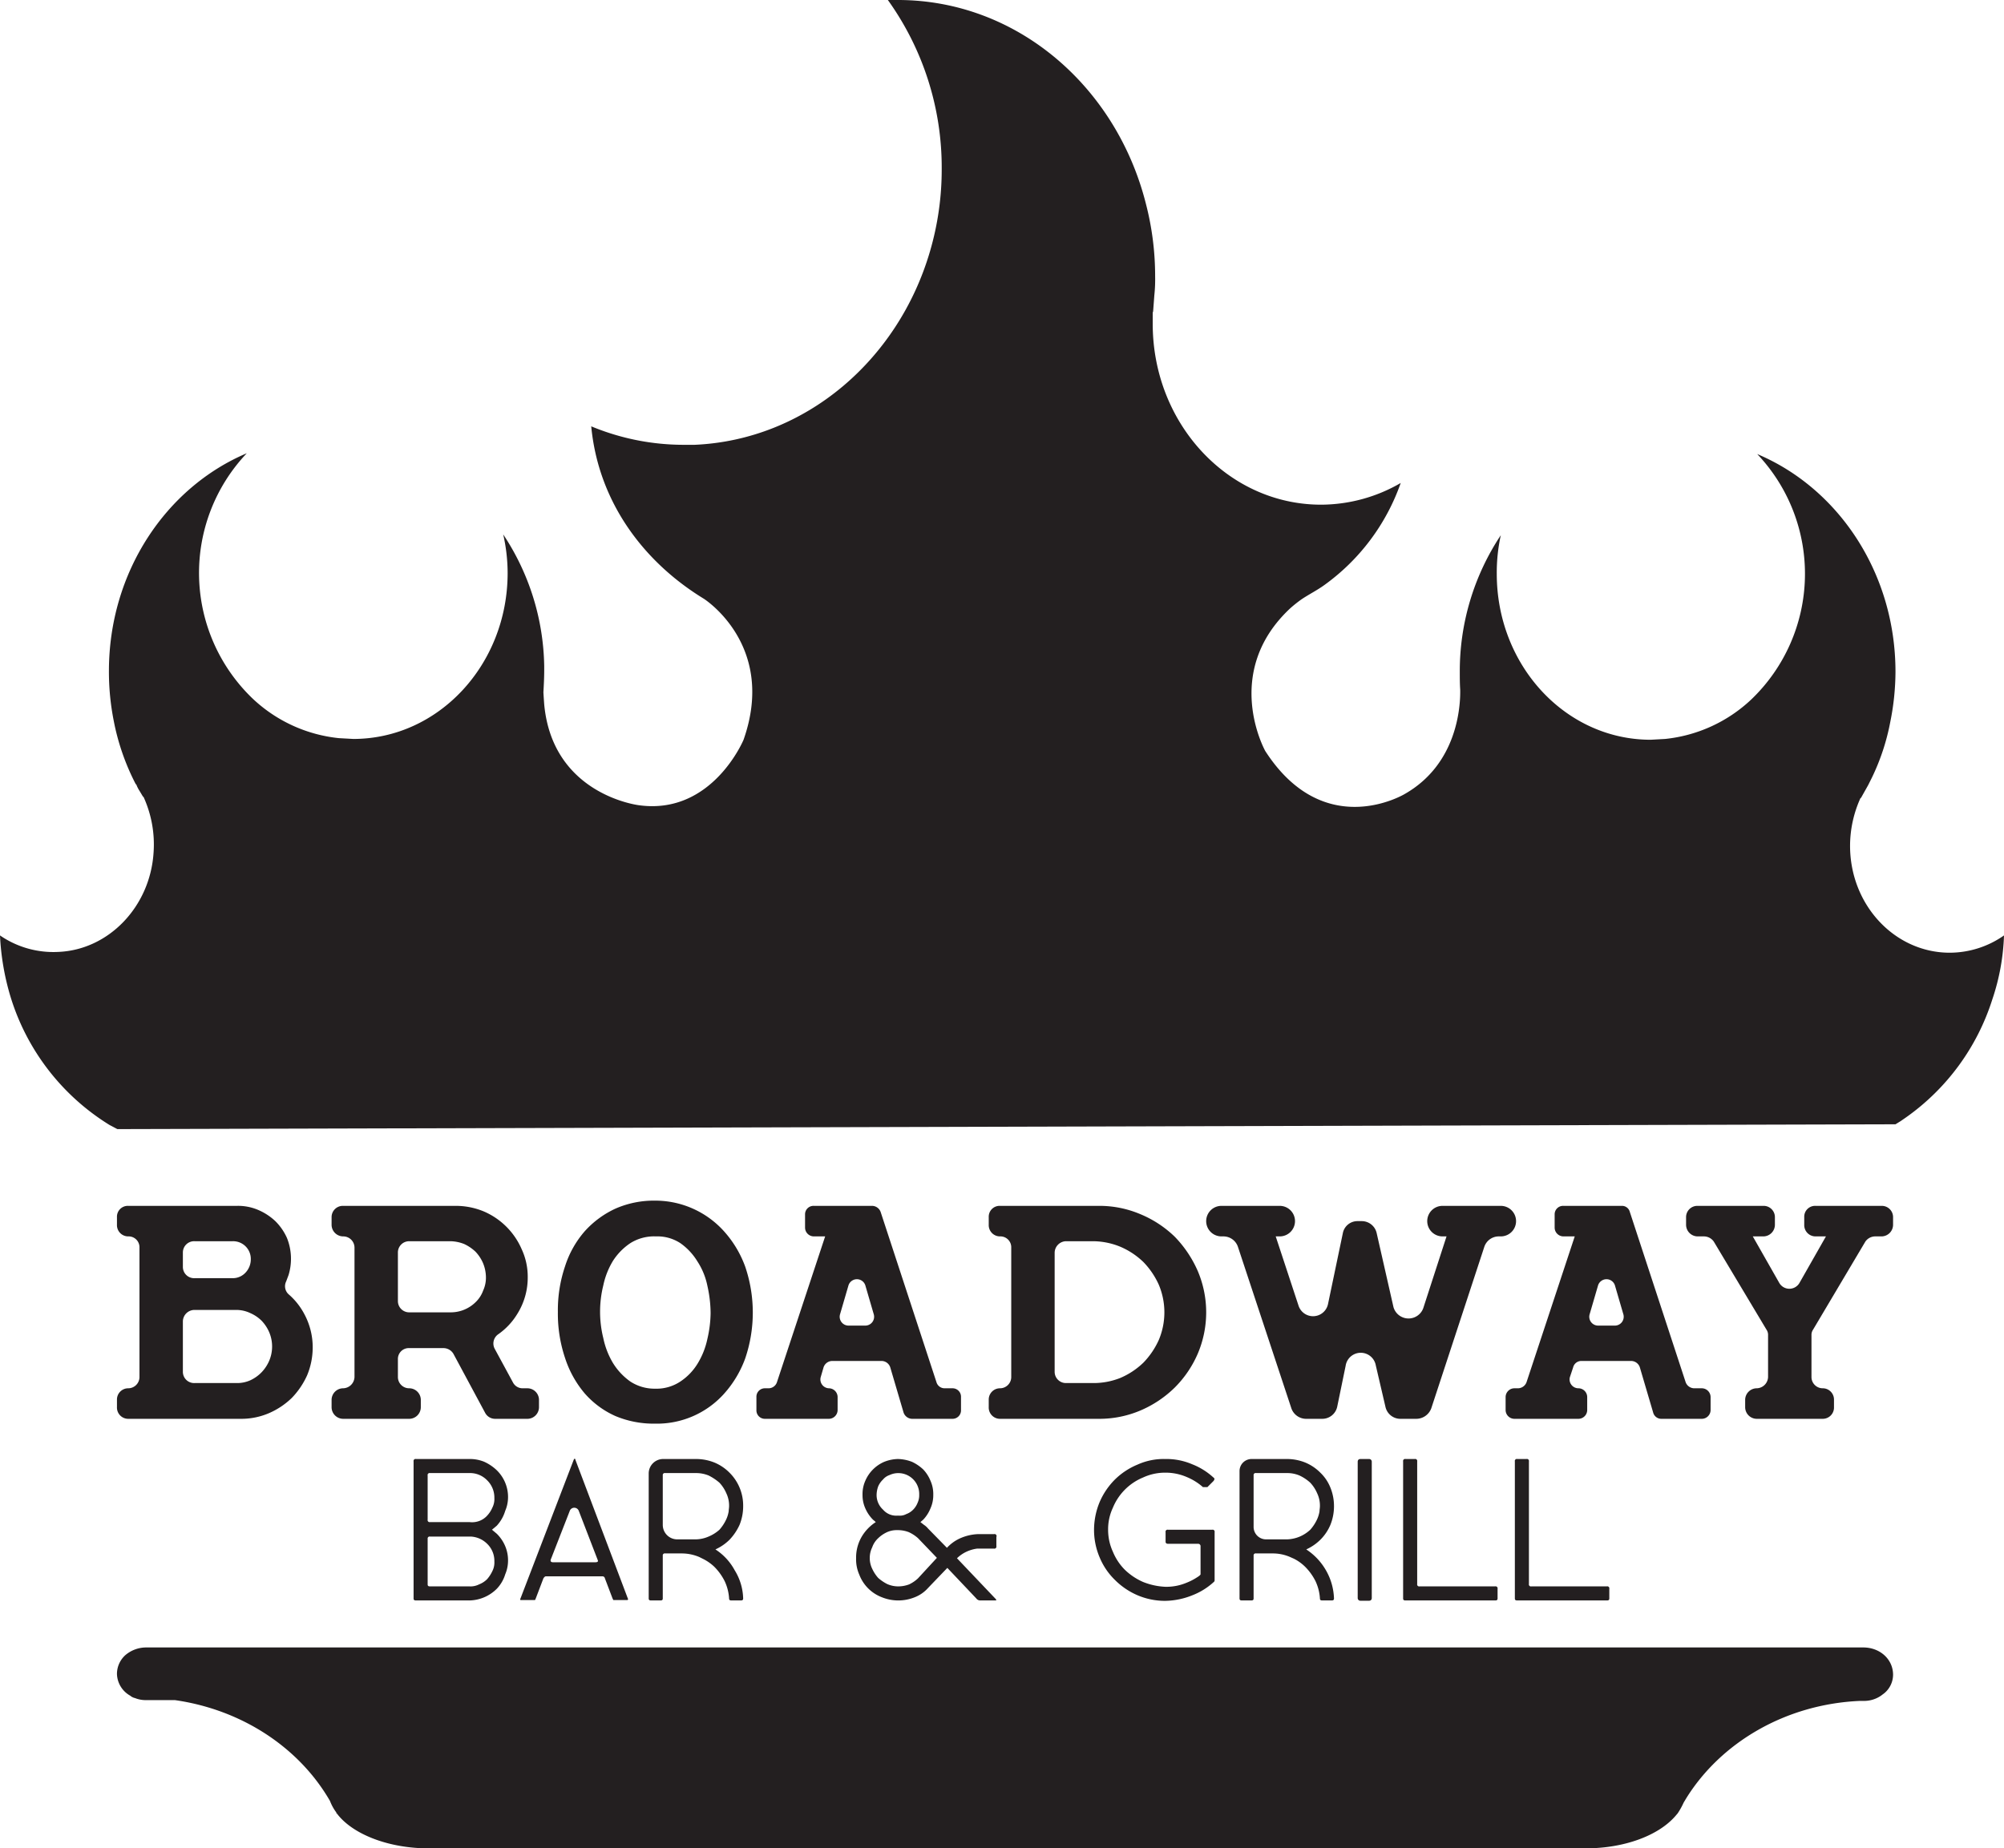 <svg id="Layer_1" data-name="Layer 1" xmlns="http://www.w3.org/2000/svg" viewBox="0 0 498.6 460"><title>Artboard 1</title><path d="M463.6,410H36.5a8,8,0,0,0-5.3,1.9,6.3,6.3,0,0,0-2.1,4.7,6.4,6.4,0,0,0,3.3,5.4,2.7,2.7,0,0,0,1.2.6,7.1,7.1,0,0,0,2.9.5h7c16.8,2.4,31,11.9,38.6,25.1a11.8,11.8,0,0,0,1.6,2.9v.2h.1c3.8,5.1,12.7,8.7,22.9,8.7H394.4c9.8,0,18.2-3.2,22.4-8l.6-.7a18.2,18.2,0,0,0,1.5-2.7l.6-1h0c8.6-13.9,24.7-23.5,43.3-24.3h.8a7.4,7.4,0,0,0,4.4-1.3h0l.8-.6a6,6,0,0,0,2.2-4.6C471,412.9,467.7,410,463.6,410Z" fill="#231f20"/><path d="M125.7,376a8.7,8.7,0,0,0,.7-3.2,9.3,9.3,0,0,0-2.8-6.9,11.3,11.3,0,0,0-3.1-2.1,9.4,9.4,0,0,0-3.7-.7H103.5a.5.5,0,0,0-.6.6v34.1c0,.4.2.5.6.5h13.3a9.9,9.9,0,0,0,6.8-2.9,9,9,0,0,0,2.1-3.6,8.7,8.7,0,0,0,.7-3.3,9,9,0,0,0-.7-3.7,9.5,9.5,0,0,0-2.1-3.1l-1.2-1,1.2-1A9.5,9.5,0,0,0,125.7,376ZM123,388.6a4.7,4.7,0,0,1-.5,2.4,8.6,8.6,0,0,1-1.3,2,5.8,5.8,0,0,1-2,1.3,4.7,4.7,0,0,1-2.4.5H107c-.4,0-.6-.1-.6-.5V382.8a.5.5,0,0,1,.6-.4h10.1a6.2,6.2,0,0,1,4.1,1.8A5.9,5.9,0,0,1,123,388.6Zm-.5-13.4a6.9,6.9,0,0,1-1.3,2,5,5,0,0,1-1.9,1.3,5.2,5.2,0,0,1-2.5.3H107a.5.5,0,0,1-.6-.6v-11a.5.5,0,0,1,.6-.6h9.8a5.9,5.9,0,0,1,4.4,1.8,6,6,0,0,1,1.8,4.4A4.7,4.7,0,0,1,122.5,375.2Z" fill="#231f20"/><path d="M143.2,363.4c-.1-.5-.3-.5-.5,0l-13.2,34.4c-.1.2-.1.3,0,.4h3.6c.1-.1.1-.2.2-.4l1.9-5c.2-.3.4-.5.6-.5h14.1a.6.6,0,0,1,.6.5l1.9,5,.2.4h3.5c.2-.1.2-.2.1-.4Zm4.9,25.4H137.6q-.7,0-.6-.6l4.8-12.3a1.2,1.2,0,0,1,2.2.1l4.7,12.2Q149,388.8,148.1,388.8Z" fill="#231f20"/><path d="M184,379.5a12.3,12.3,0,0,0,.9-4.7,11.5,11.5,0,0,0-3.4-8.3,11.5,11.5,0,0,0-3.7-2.5,12.3,12.3,0,0,0-4.7-.9H165a3.6,3.6,0,0,0-3.6,3.6v31.1c0,.4.2.5.6.5h2.3c.4,0,.6-.1.6-.5V387a.5.5,0,0,1,.6-.4h4.1a11.2,11.2,0,0,1,4.4.9l.8.4a11.5,11.5,0,0,1,2.9,2,13.8,13.8,0,0,1,2.6,3.6,11.8,11.8,0,0,1,1.1,4.3c0,.4.2.5.6.5h2.3c.4,0,.6-.1.6-.5a14,14,0,0,0-2.1-7,14.2,14.2,0,0,0-4.8-5.2,12.1,12.1,0,0,0,3.5-2.4A13.4,13.4,0,0,0,184,379.5Zm-2.7-3.4h0a7.6,7.6,0,0,1-.6,2,10.6,10.6,0,0,1-1.7,2.6,9.5,9.5,0,0,1-2.7,1.7,8.3,8.3,0,0,1-3.2.7h-4.6a3.6,3.6,0,0,1-3.6-3.6V367a.5.5,0,0,1,.6-.4h7.6a8.3,8.3,0,0,1,3.2.6A12.7,12.7,0,0,1,179,369a9,9,0,0,1,1.7,2.6,7.1,7.1,0,0,1,.7,3.2C181.4,375.3,181.3,375.7,181.3,376.1Z" fill="#231f20"/><path d="M247.3,381.8h-4.1a12.1,12.1,0,0,0-4,.9,10.1,10.1,0,0,0-3.6,2.5l-4.7-4.8a4.3,4.3,0,0,0-1-.9l-.9-.7.7-.6a9,9,0,0,0,1.8-2.8,8,8,0,0,0,.7-3.4,8.1,8.1,0,0,0-.7-3.5,9,9,0,0,0-1.8-2.8,10.7,10.7,0,0,0-2.8-1.9,10.4,10.4,0,0,0-3.5-.7,9.8,9.8,0,0,0-3.4.7,9,9,0,0,0-4.7,4.7,8.1,8.1,0,0,0-.7,3.5,8,8,0,0,0,.7,3.4,9.2,9.2,0,0,0,1.9,2.8l.7.6a10.9,10.9,0,0,0-3.6,3.8,10.3,10.3,0,0,0-1.3,5.2,9.4,9.4,0,0,0,.8,4.1,9.7,9.7,0,0,0,5.6,5.6,10.9,10.9,0,0,0,8.2,0,8.6,8.6,0,0,0,3.3-2.3l4.8-5,7.2,7.6a1.2,1.2,0,0,0,1,.5h3.9c.1,0,.1-.2-.1-.4l-9.6-10.1a8.7,8.7,0,0,1,2.3-1.6,9.2,9.2,0,0,1,2.7-.8h4.2a.5.5,0,0,0,.6-.6v-2.3A.5.5,0,0,0,247.3,381.8Zm-28.8-11.9a5.2,5.2,0,0,1,1.2-1.7,3.6,3.6,0,0,1,1.6-1.1,5.2,5.2,0,0,1,7.4,4.9,4.5,4.5,0,0,1-.4,2,5,5,0,0,1-1.1,1.7,4.5,4.5,0,0,1-1.7,1.1,3.3,3.3,0,0,1-1.7.4h-.7a4.3,4.3,0,0,1-3.4-1.5,4.9,4.9,0,0,1-1.6-3.7A6.5,6.5,0,0,1,218.5,369.9Zm9.9,22.9a8.6,8.6,0,0,1-2.2,1.5,7.6,7.6,0,0,1-2.7.5,6.7,6.7,0,0,1-2.8-.6,10.7,10.7,0,0,1-2.2-1.5,9.1,9.1,0,0,1-1.5-2.3,6,6,0,0,1-.6-2.7,5.8,5.8,0,0,1,.6-2.6,5.5,5.5,0,0,1,1.4-2.2,8,8,0,0,1,2.1-1.5,5.8,5.8,0,0,1,2.6-.6h.3a7.6,7.6,0,0,1,2.7.5,9.1,9.1,0,0,1,2.3,1.5l4.7,4.9Z" fill="#231f20"/><path d="M301.6,380.7h-11a.5.5,0,0,0-.6.6v2.4c0,.3.2.5.6.5h7.5a.6.6,0,0,1,.6.5v7.1c0,.1-.3.4-.8.7a14.2,14.2,0,0,1-2.7,1.4,12.9,12.9,0,0,1-5.3,1,16.9,16.9,0,0,1-5.5-1.2,15.4,15.4,0,0,1-4.5-3,13.7,13.7,0,0,1-3-4.5,13,13,0,0,1-1.2-5.5,12.6,12.6,0,0,1,1.2-5.5,13.8,13.8,0,0,1,7.5-7.5,13,13,0,0,1,5.5-1.2,13.3,13.3,0,0,1,5.4,1.1,14.4,14.4,0,0,1,4,2.5h1.1l1.5-1.5q.5-.6,0-.9a16.9,16.9,0,0,0-5.3-3.3,16.3,16.3,0,0,0-6.7-1.3,15.8,15.8,0,0,0-6.9,1.4,17.6,17.6,0,0,0-5.6,3.7,17.9,17.9,0,0,0-3.8,5.6,18.1,18.1,0,0,0-1.4,6.9,17.4,17.4,0,0,0,1.4,6.9,16.8,16.8,0,0,0,3.8,5.6A17.9,17.9,0,0,0,283,397a17.4,17.4,0,0,0,6.9,1.4,18.7,18.7,0,0,0,6.8-1.4,16.9,16.9,0,0,0,5.3-3.3.5.5,0,0,0,.2-.4v-12A.5.5,0,0,0,301.6,380.7Z" fill="#231f20"/><path d="M331,379.5a12.3,12.3,0,0,0,.9-4.7,12.2,12.2,0,0,0-.9-4.6,10.5,10.5,0,0,0-2.5-3.7,11.5,11.5,0,0,0-3.7-2.5,12.2,12.2,0,0,0-4.6-.9h-8.8a3,3,0,0,0-3,3v31.7c0,.4.2.5.6.5h2.3c.4,0,.6-.1.6-.5V387a.5.5,0,0,1,.6-.4h4.1a10.8,10.8,0,0,1,4.4.9l.9.4a11,11,0,0,1,2.8,2,13.8,13.8,0,0,1,2.6,3.6,11.8,11.8,0,0,1,1.1,4.3c0,.4.2.5.6.5h2.3c.4,0,.6-.1.6-.5a15,15,0,0,0-2-7,15.3,15.3,0,0,0-4.9-5.2,12.1,12.1,0,0,0,3.5-2.4A11.5,11.5,0,0,0,331,379.5Zm-2.7-3.4h0a7.6,7.6,0,0,1-.6,2,10.6,10.6,0,0,1-1.7,2.6,9,9,0,0,1-2.6,1.7,8.8,8.8,0,0,1-3.2.7H315a3.1,3.1,0,0,1-3.1-3.1V367a.5.5,0,0,1,.6-.4h7.7a7.8,7.8,0,0,1,3.1.6A10.6,10.6,0,0,1,326,369a9,9,0,0,1,1.7,2.6,7.1,7.1,0,0,1,.7,3.2C328.4,375.3,328.3,375.7,328.3,376.1Z" fill="#231f20"/><rect x="337.8" y="363.1" width="3.5" height="35.27" rx="0.6" ry="0.6" fill="#231f20"/><path d="M372,394.8H353.2a.5.5,0,0,1-.6-.6V363.7a.5.5,0,0,0-.6-.6h-2.3a.5.5,0,0,0-.6.6v34.1c0,.4.2.5.6.5H372c.4,0,.6-.1.6-.5v-2.4A.5.5,0,0,0,372,394.8Z" fill="#231f20"/><path d="M399.8,394.8H381a.5.5,0,0,1-.6-.6V363.7a.5.5,0,0,0-.6-.6h-2.3a.5.5,0,0,0-.6.6v34.1c0,.4.2.5.6.5h22.3c.4,0,.6-.1.6-.5v-2.4A.5.5,0,0,0,399.8,394.8Z" fill="#231f20"/><path d="M71.8,322.1a2.7,2.7,0,0,1-.6-3.2l.6-1.6a13.9,13.9,0,0,0-.4-9.2,13.7,13.7,0,0,0-2.9-4.2,14.5,14.5,0,0,0-4.3-2.8,12.7,12.7,0,0,0-5.2-1H31.9a2.7,2.7,0,0,0-2.8,2.8v1.9a2.8,2.8,0,0,0,2.8,2.9,2.7,2.7,0,0,1,2.8,2.8v32.2a2.8,2.8,0,0,1-2.8,2.8,2.8,2.8,0,0,0-2.8,2.8v1.9a2.8,2.8,0,0,0,2.8,2.9H60a17.4,17.4,0,0,0,6.9-1.4,19,19,0,0,0,5.7-3.8,19.8,19.8,0,0,0,3.8-5.6,18.1,18.1,0,0,0,1.4-6.9,17.4,17.4,0,0,0-2.1-8.4A16.9,16.9,0,0,0,71.8,322.1ZM45.5,311.7a2.8,2.8,0,0,1,2.9-2.8h9.5a4.4,4.4,0,0,1,4.5,4.5,4.8,4.8,0,0,1-1.3,3.3,4.3,4.3,0,0,1-3.2,1.4H48.4a2.8,2.8,0,0,1-2.9-2.8ZM67,338.6a9.7,9.7,0,0,1-1.9,2.9,9.5,9.5,0,0,1-2.8,2,8,8,0,0,1-3.4.7H48.4a2.8,2.8,0,0,1-2.9-2.8V328.8a2.9,2.9,0,0,1,2.9-2.8H58.9a8.1,8.1,0,0,1,3.4.8,9.2,9.2,0,0,1,2.8,1.9,9.7,9.7,0,0,1,1.9,2.9,9.1,9.1,0,0,1,0,7Z" fill="#231f20"/><path d="M131.3,345.5h-1.2a2.7,2.7,0,0,1-2.5-1.5l-4.5-8.3a2.8,2.8,0,0,1,.8-3.6,16.8,16.8,0,0,0,4.8-5.1,17,17,0,0,0,2.6-9.2,16.2,16.2,0,0,0-1.5-6.9,18,18,0,0,0-9.4-9.4,18.1,18.1,0,0,0-6.9-1.4H85.4a2.8,2.8,0,0,0-2.9,2.8v1.9a2.9,2.9,0,0,0,2.9,2.9,2.8,2.8,0,0,1,2.8,2.8v32.2a2.9,2.9,0,0,1-2.8,2.8,2.9,2.9,0,0,0-2.9,2.8v1.9a2.9,2.9,0,0,0,2.9,2.9h16.4a2.9,2.9,0,0,0,2.9-2.9v-1.9a2.9,2.9,0,0,0-2.9-2.8,2.8,2.8,0,0,1-2.8-2.8v-4.4a2.7,2.7,0,0,1,2.8-2.8h8.5a2.9,2.9,0,0,1,2.5,1.4l7.9,14.7a2.8,2.8,0,0,0,2.5,1.5h8.1a2.9,2.9,0,0,0,2.8-2.9v-1.9A2.9,2.9,0,0,0,131.3,345.5Zm-11.1-24.3a7.5,7.5,0,0,1-1.8,2.8,8.8,8.8,0,0,1-6.3,2.6H101.8a2.8,2.8,0,0,1-2.8-2.8v-12a2.8,2.8,0,0,1,2.8-2.9h10.3a9.8,9.8,0,0,1,3.4.7,10.7,10.7,0,0,1,2.8,1.9,9.7,9.7,0,0,1,1.9,2.9,9.4,9.4,0,0,1,.7,3.4A7.7,7.7,0,0,1,120.2,321.2Z" fill="#231f20"/><path d="M180.2,306.5a23,23,0,0,0-17.3-7.7,23.8,23.8,0,0,0-9.8,2,23.5,23.5,0,0,0-7.6,5.6,24.6,24.6,0,0,0-4.9,8.7,34.1,34.1,0,0,0-1.8,11.4,34.7,34.7,0,0,0,1.8,11.5,26,26,0,0,0,4.9,8.8,22.1,22.1,0,0,0,7.6,5.6,24.6,24.6,0,0,0,9.9,1.9,22.4,22.4,0,0,0,17.2-7.5,26.9,26.9,0,0,0,5.2-8.7,35.5,35.5,0,0,0,0-22.9A26.9,26.9,0,0,0,180.2,306.5ZM176,333.2a19.4,19.4,0,0,1-2.4,6.1,14.2,14.2,0,0,1-4.3,4.5,10.7,10.7,0,0,1-6.3,1.8,11,11,0,0,1-6.2-1.8,15.8,15.8,0,0,1-4.3-4.6,20,20,0,0,1-2.4-6.2,27.2,27.2,0,0,1,0-13.1,19.4,19.4,0,0,1,2.4-6.1,15.1,15.1,0,0,1,4.3-4.4,11.1,11.1,0,0,1,6.4-1.7,10.4,10.4,0,0,1,6.1,1.7,15.1,15.1,0,0,1,4.2,4.5A17.4,17.4,0,0,1,176,320a31.6,31.6,0,0,1,.8,6.8A29.5,29.5,0,0,1,176,333.2Z" fill="#231f20"/><path d="M292.3,307.8a27.3,27.3,0,0,0-8.5-5.6,26.1,26.1,0,0,0-10.4-2.1H248.8a2.7,2.7,0,0,0-2.8,2.8v1.9a2.8,2.8,0,0,0,2.8,2.9,2.7,2.7,0,0,1,2.8,2.8v32.2a2.8,2.8,0,0,1-2.8,2.8,2.8,2.8,0,0,0-2.8,2.8v1.9a2.8,2.8,0,0,0,2.8,2.9h24.6a26.1,26.1,0,0,0,10.4-2.1,27.6,27.6,0,0,0,8.5-5.7,27.1,27.1,0,0,0,5.7-8.4,26.3,26.3,0,0,0,0-20.6A28.8,28.8,0,0,0,292.3,307.8Zm-4,25.7a19.8,19.8,0,0,1-3.8,5.6,19,19,0,0,1-5.7,3.8,18,18,0,0,1-6.9,1.3h-6.7a2.8,2.8,0,0,1-2.8-2.8V311.8a2.9,2.9,0,0,1,2.8-2.9h6.7a18.1,18.1,0,0,1,6.9,1.4,19,19,0,0,1,5.7,3.8,19.8,19.8,0,0,1,3.8,5.6,17.7,17.7,0,0,1,0,13.8Z" fill="#231f20"/><path d="M377.2,303.9h0a3.8,3.8,0,0,0-3.8-3.8H358.9a3.8,3.8,0,0,0-3.8,3.8h0a3.8,3.8,0,0,0,3.8,3.8h1l-5.8,17.9a3.9,3.9,0,0,1-7.4-.3l-4.2-18.5a3.8,3.8,0,0,0-3.7-2.9h-1a3.7,3.7,0,0,0-3.7,3l-3.7,17.7a3.8,3.8,0,0,1-7.3.4l-5.7-17.3h1a3.8,3.8,0,0,0,3.8-3.8h0a3.8,3.8,0,0,0-3.8-3.8H303.9a3.8,3.8,0,0,0-3.8,3.8h0a3.8,3.8,0,0,0,3.8,3.8h.5a3.8,3.8,0,0,1,3.6,2.6l13.3,40.2a3.9,3.9,0,0,0,3.6,2.6H329a3.8,3.8,0,0,0,3.7-3l2.1-10.2a3.8,3.8,0,0,1,7.5-.1l2.4,10.3a3.8,3.8,0,0,0,3.7,3h4a4,4,0,0,0,3.7-2.6l13.2-40.2a3.8,3.8,0,0,1,3.6-2.6h.5A3.8,3.8,0,0,0,377.2,303.9Z" fill="#231f20"/><path d="M423.4,345.5h-1.9a2.3,2.3,0,0,1-2.1-1.5l-13.9-42.4a2,2,0,0,0-2-1.5H389a2.1,2.1,0,0,0-2.2,2.1v3.3a2.2,2.2,0,0,0,2.2,2.2h2.8l-12,36.3a2.3,2.3,0,0,1-2.1,1.5h-.9a2.2,2.2,0,0,0-2.2,2.2v3.2a2.2,2.2,0,0,0,2.2,2.2h15.9a2.2,2.2,0,0,0,2.2-2.2v-3.2a2.2,2.2,0,0,0-2.2-2.2,2.2,2.2,0,0,1-2.1-2.8l.8-2.4a2.1,2.1,0,0,1,2-1.6h12.5a2.3,2.3,0,0,1,2.1,1.6l3.3,11.2a2.1,2.1,0,0,0,2,1.6h10.1a2.2,2.2,0,0,0,2.2-2.2v-3.2A2.2,2.2,0,0,0,423.4,345.5Zm-21.6-15.6h-4.2a2.2,2.2,0,0,1-2.1-2.8l2.1-7.2a2.2,2.2,0,0,1,4.2,0l2.1,7.2A2.2,2.2,0,0,1,401.8,329.9Z" fill="#231f20"/><path d="M237,345.5h-2a2.1,2.1,0,0,1-2-1.5l-13.9-42.4a2.3,2.3,0,0,0-2.1-1.5H202.5a2.1,2.1,0,0,0-2.2,2.1v3.3a2.2,2.2,0,0,0,2.2,2.2h2.8l-12,36.3a2.2,2.2,0,0,1-2.1,1.5h-.9a2.1,2.1,0,0,0-2.1,2.2v3.2a2.1,2.1,0,0,0,2.1,2.2h15.9a2.2,2.2,0,0,0,2.2-2.2v-3.2a2.2,2.2,0,0,0-2.2-2.2,2.2,2.2,0,0,1-2-2.8l.7-2.4a2.3,2.3,0,0,1,2.1-1.6h12.4a2.3,2.3,0,0,1,2.1,1.6l3.3,11.2a2.3,2.3,0,0,0,2.1,1.6H237a2.1,2.1,0,0,0,2.1-2.2v-3.2A2.1,2.1,0,0,0,237,345.5Zm-21.7-15.6h-4.2a2.2,2.2,0,0,1-2.1-2.8l2.1-7.2a2.2,2.2,0,0,1,4.2,0l2.1,7.2A2.2,2.2,0,0,1,215.3,329.9Z" fill="#231f20"/><path d="M468.2,300.1H451.7a2.7,2.7,0,0,0-2.8,2.8v1.9a2.8,2.8,0,0,0,2.8,2.9h2.6l-6.6,11.6a2.9,2.9,0,0,1-5,0l-6.6-11.6h2.7a2.9,2.9,0,0,0,2.8-2.9v-1.9a2.8,2.8,0,0,0-2.8-2.8H422.3a2.8,2.8,0,0,0-2.8,2.8v1.9a2.9,2.9,0,0,0,2.8,2.9h1.6a3,3,0,0,1,2.5,1.3l13.1,21.9a2.3,2.3,0,0,1,.4,1.4v10.4a2.9,2.9,0,0,1-2.8,2.8h0a2.9,2.9,0,0,0-2.9,2.8v1.9a2.9,2.9,0,0,0,2.9,2.9h16.4a2.8,2.8,0,0,0,2.8-2.9v-1.9a2.8,2.8,0,0,0-2.8-2.8,2.8,2.8,0,0,1-2.8-2.8V332.3a2.3,2.3,0,0,1,.4-1.4l13-21.9a3,3,0,0,1,2.5-1.3h1.6a2.9,2.9,0,0,0,2.8-2.9v-1.9A2.8,2.8,0,0,0,468.2,300.1Z" fill="#231f20"/><path d="M498.6,232.8a23.6,23.6,0,0,1-13.5,4.3c-13.7,0-24.8-11.9-24.8-26.6a28.8,28.8,0,0,1,2.6-11.9h.1l1.8-3.2h0l.9-1.8a55.4,55.4,0,0,0,4.6-13.9,63.8,63.8,0,0,0,1.3-12.5c0-24.6-14.2-45.7-34.4-54.2h0a43.3,43.3,0,0,1-1.4,61,36.7,36.7,0,0,1-21.5,9.9h0l-3.6.2c-21.2,0-38.3-18.5-38.3-41.3a43.4,43.4,0,0,1,1-9.6h0a61.1,61.1,0,0,0-10.2,34c0,1.5,0,3,.1,4.4.1,4.4-.8,18.6-13.8,26,0,0-20,12.1-34.7-10.7,0,0-10.9-19.5,6.2-35.5a31.5,31.5,0,0,1,2.9-2.3c1.8-1.2,3.8-2.2,5.6-3.5h0a52.8,52.8,0,0,0,19-25.4h0a39.7,39.7,0,0,1-19.8,5.4c-23.2,0-41.9-20.2-41.9-45V78a1.1,1.1,0,0,1,.1-.5l.3-4h0a37,37,0,0,0,.2-4.7,71.8,71.8,0,0,0-2.3-18.1C277.7,21.4,252.9,0,223.4,0h-2.5a71.5,71.5,0,0,1,13.4,42,72.5,72.5,0,0,1-2.9,20.5c-7.9,27.1-31,47-58.6,48.2h-2.5a60,60,0,0,1-23.2-4.6h0c1.8,18.9,13.1,33.8,28,42.9h0s18.2,11.5,9.9,35.1c0,0-7.8,18.8-26,16.3,0,0-21.5-2.5-23.6-25.1,0,0-.1-1.3-.2-3h0c.1-1.8.2-3.6.2-5.4v-1.2h0A60.9,60.9,0,0,0,125.2,133h0a43.5,43.5,0,0,1,1.1,9.6c0,22.8-17.2,41.3-38.4,41.3l-3.6-.2a36.7,36.7,0,0,1-21.5-9.9,43.3,43.3,0,0,1-1.4-61h0c-20.1,8.5-34.3,29.6-34.3,54.2a62.8,62.8,0,0,0,1.2,12.4h0a57.9,57.9,0,0,0,5.5,15.8h.1a8,8,0,0,0,.8,1.6l.9,1.5h.1a28.5,28.5,0,0,1,2.5,14c-.9,13.4-11.2,24.1-23.7,24.6A23.4,23.4,0,0,1,0,232.8H0A62.8,62.8,0,0,0,2.6,248a57.1,57.1,0,0,0,24.7,32l1.9,1,442.4-1.2,1.3-.8,1.3-.9a57,57,0,0,0,21.5-29.4,55.3,55.3,0,0,0,2.9-15.9Z" fill="#231f20"/></svg>
